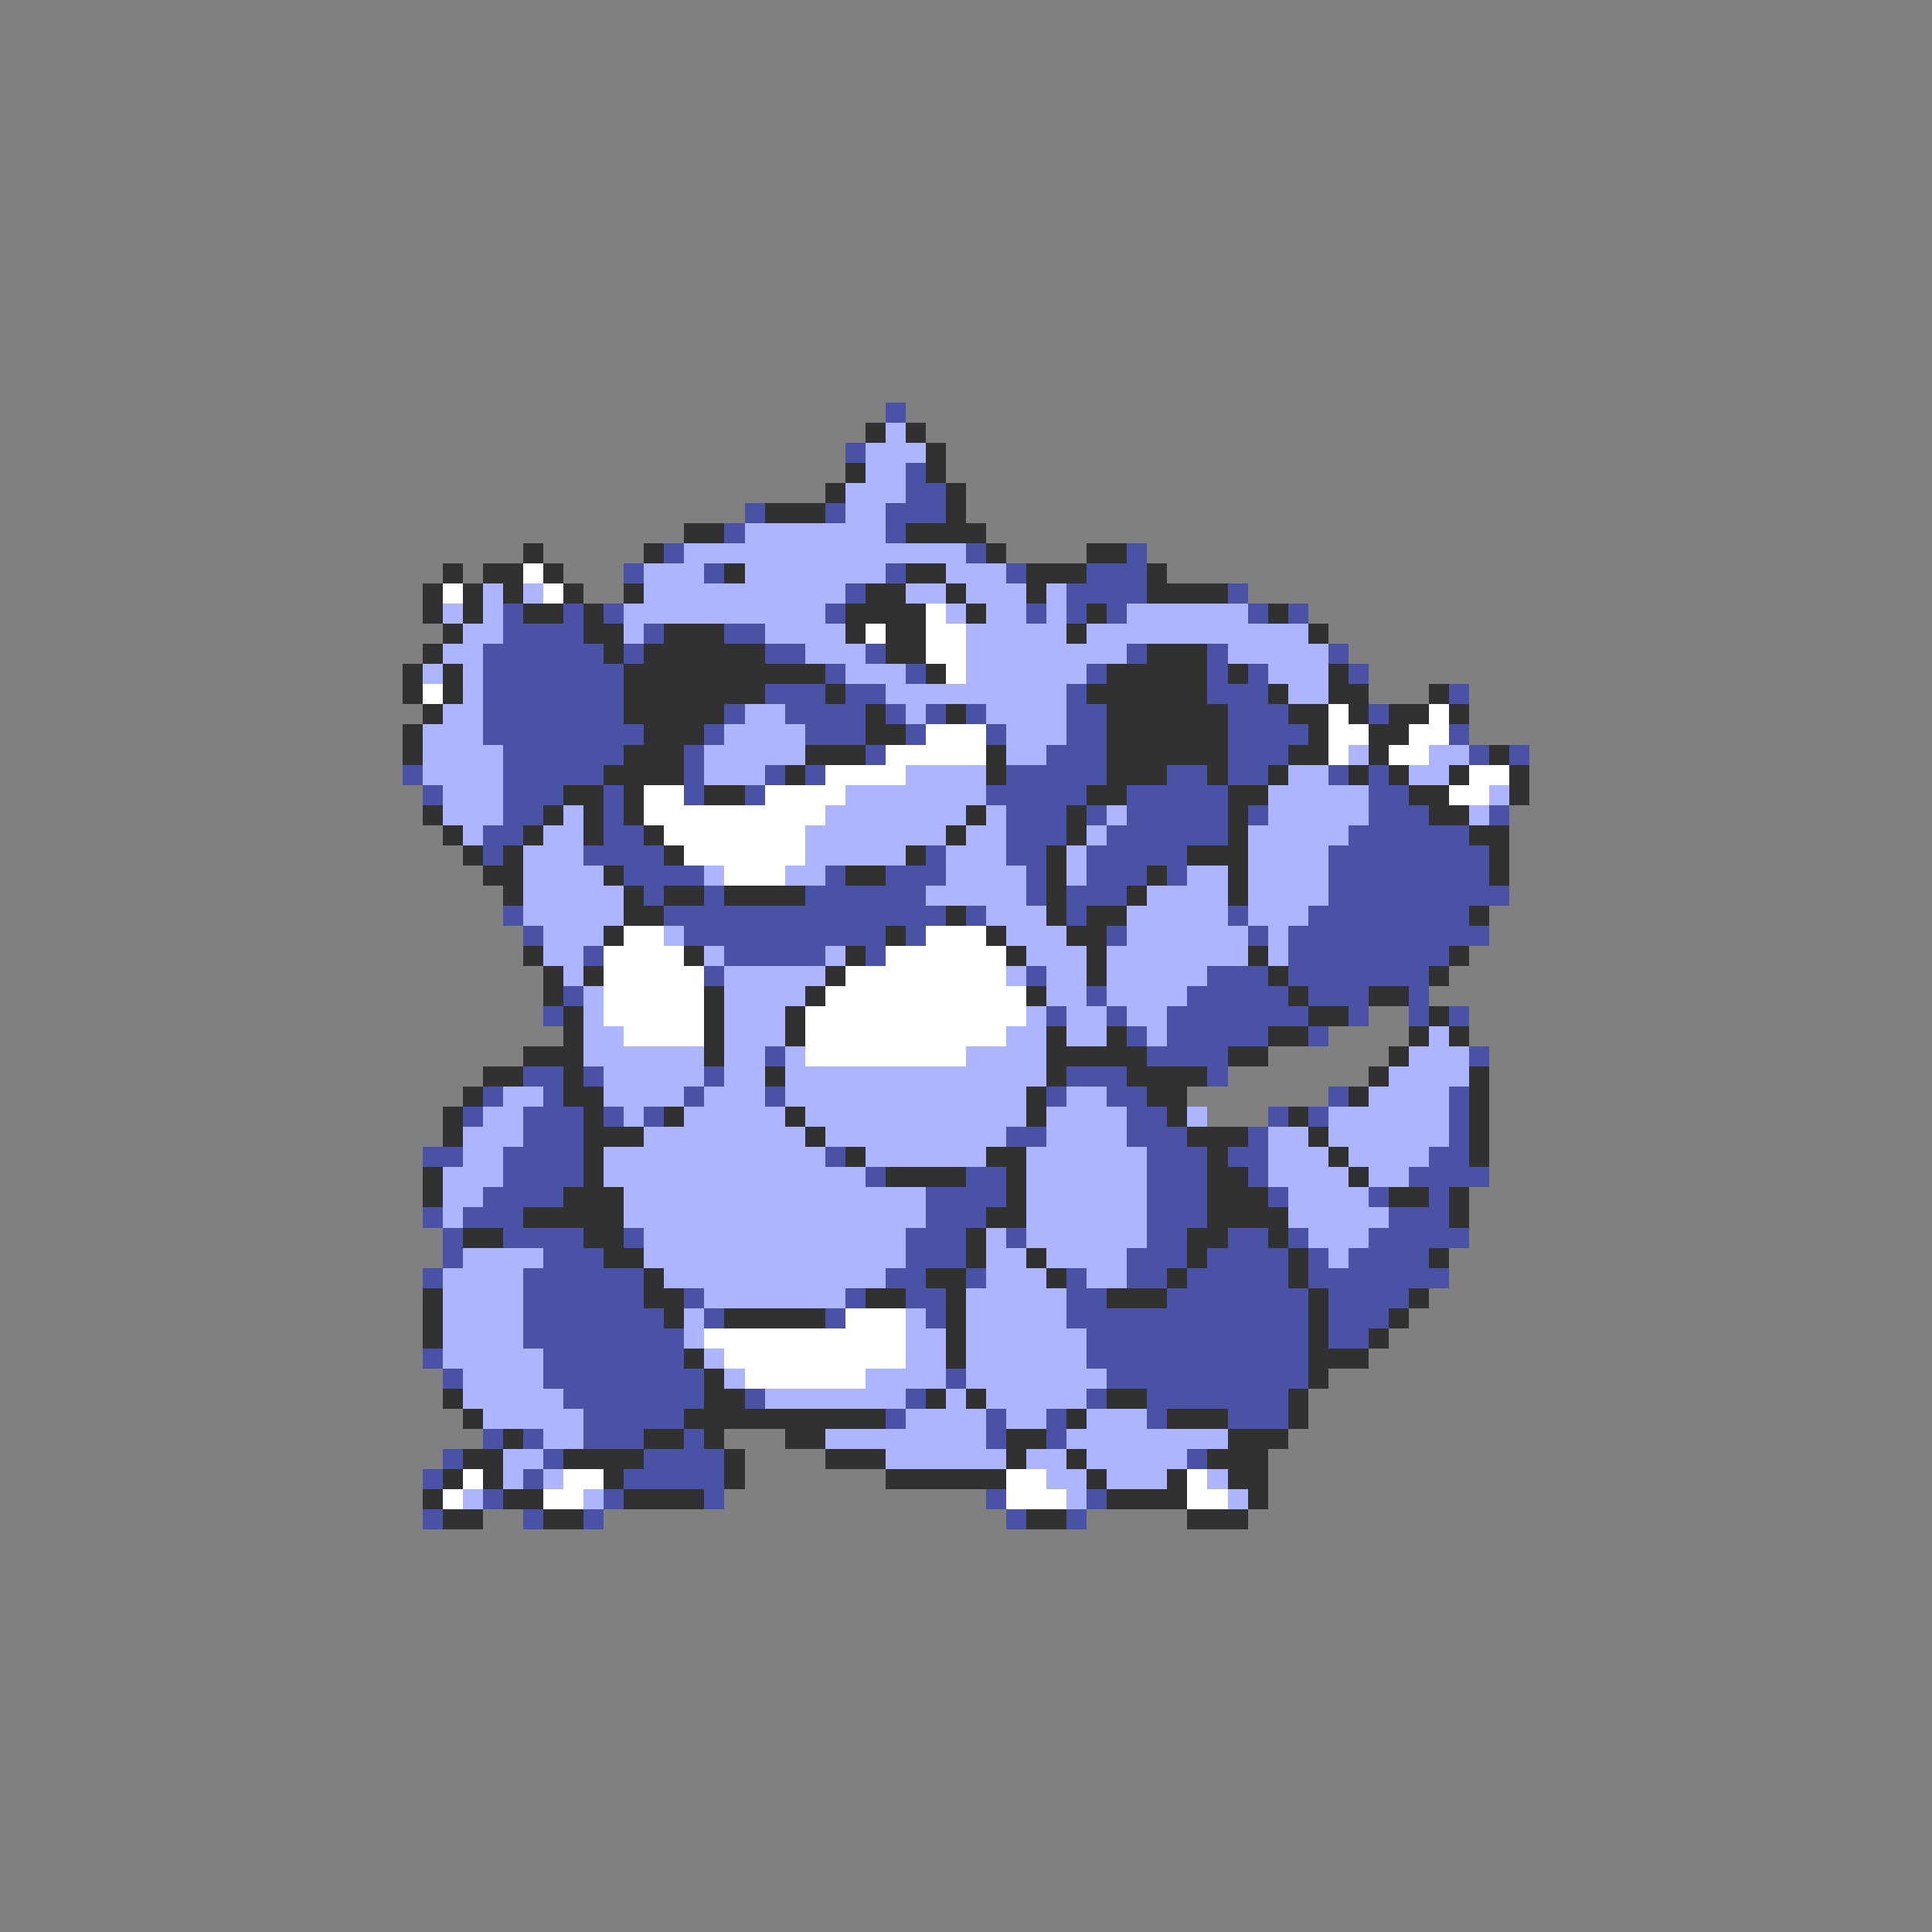 <svg xmlns="http://www.w3.org/2000/svg" viewBox="0 -0.5 96 96" shape-rendering="crispEdges">
<rect x="0" y="-0.5" width="96" height="96" fill="#808080" stroke="none"/>
<path stroke="#4a52a5" d="M44 20h1M42 22h1M45 23h1M45 24h2M37 25h1M41 25h1M44 25h3M36 26h1M44 26h1M33 27h1M48 27h1M56 27h1M31 28h1M35 28h1M44 28h1M50 28h1M54 28h3M42 29h1M53 29h4M61 29h1M25 30h1M28 30h1M30 30h1M41 30h1M51 30h1M53 30h1M55 30h1M62 30h1M64 30h1M25 31h4M32 31h1M36 31h2M24 32h6M31 32h1M38 32h2M43 32h1M56 32h1M60 32h1M66 32h1M24 33h7M41 33h1M45 33h1M54 33h1M60 33h1M62 33h1M67 33h1M24 34h7M38 34h3M42 34h2M53 34h1M60 34h3M72 34h1M24 35h7M36 35h1M39 35h4M44 35h1M46 35h1M48 35h1M53 35h2M61 35h3M68 35h1M24 36h8M35 36h1M40 36h3M45 36h1M49 36h1M53 36h2M61 36h4M72 36h1M25 37h6M34 37h1M43 37h1M52 37h3M61 37h3M73 37h1M75 37h1M20 38h1M25 38h5M34 38h1M38 38h1M40 38h1M50 38h5M58 38h2M61 38h2M66 38h1M68 38h1M21 39h1M25 39h3M30 39h1M34 39h1M37 39h1M49 39h5M56 39h5M68 39h2M25 40h2M30 40h1M50 40h3M54 40h1M56 40h5M62 40h1M68 40h3M74 40h1M24 41h2M30 41h2M50 41h3M55 41h6M67 41h6M24 42h1M29 42h4M46 42h1M50 42h2M54 42h5M66 42h8M31 43h4M41 43h1M44 43h3M51 43h1M54 43h3M58 43h1M66 43h8M32 44h1M35 44h1M40 44h6M51 44h1M53 44h3M66 44h9M25 45h1M33 45h14M48 45h1M53 45h1M61 45h1M65 45h8M26 46h1M34 46h10M45 46h1M55 46h1M62 46h1M64 46h10M29 47h1M36 47h5M43 47h1M64 47h8M35 48h1M51 48h1M60 48h3M64 48h7M28 49h1M54 49h1M59 49h5M65 49h3M70 49h1M27 50h1M52 50h1M55 50h1M58 50h7M67 50h1M70 50h1M72 50h1M56 51h1M58 51h5M65 51h1M38 52h1M57 52h4M73 52h1M26 53h2M29 53h1M35 53h1M53 53h3M60 53h1M24 54h1M27 54h1M34 54h1M38 54h1M52 54h1M55 54h2M66 54h1M72 54h1M23 55h1M26 55h3M30 55h1M32 55h1M56 55h2M63 55h1M65 55h1M72 55h1M26 56h3M50 56h2M56 56h3M62 56h1M72 56h1M21 57h2M25 57h4M41 57h1M57 57h3M61 57h2M71 57h2M25 58h4M43 58h1M48 58h2M57 58h3M62 58h1M70 58h4M24 59h4M46 59h4M57 59h3M63 59h1M68 59h1M71 59h1M21 60h1M23 60h3M46 60h3M57 60h3M69 60h3M22 61h1M25 61h4M31 61h1M45 61h3M50 61h1M57 61h2M61 61h2M64 61h1M68 61h5M22 62h1M27 62h3M45 62h3M56 62h3M60 62h4M65 62h1M67 62h4M21 63h1M26 63h6M44 63h2M48 63h1M53 63h1M56 63h2M59 63h5M65 63h7M26 64h6M34 64h1M42 64h1M45 64h2M53 64h2M58 64h7M66 64h4M26 65h7M35 65h1M41 65h1M46 65h1M53 65h12M66 65h3M26 66h8M54 66h11M66 66h2M21 67h1M27 67h7M54 67h11M22 68h1M27 68h8M47 68h1M55 68h10M28 69h7M37 69h1M45 69h1M54 69h1M57 69h7M29 70h5M44 70h1M49 70h1M52 70h1M57 70h1M61 70h3M24 71h1M26 71h1M29 71h3M34 71h1M49 71h1M52 71h1M22 72h1M27 72h1M32 72h4M59 72h1M21 73h1M26 73h1M31 73h5M24 74h1M30 74h1M35 74h1M49 74h1M54 74h1M21 75h1M26 75h1M29 75h1M50 75h1M53 75h1" />
<path stroke="#313131" d="M43 21h1M45 21h1M46 22h1M42 23h1M46 23h1M41 24h1M47 24h1M38 25h3M47 25h1M34 26h2M45 26h4M26 27h1M32 27h1M49 27h1M54 27h2M22 28h1M24 28h2M27 28h1M36 28h1M45 28h2M51 28h3M57 28h1M21 29h1M23 29h1M25 29h1M28 29h1M31 29h1M43 29h2M47 29h1M51 29h1M57 29h4M21 30h1M23 30h1M26 30h2M29 30h1M42 30h4M48 30h1M54 30h1M63 30h1M22 31h1M29 31h2M33 31h3M42 31h1M44 31h2M53 31h1M65 31h1M21 32h1M30 32h1M32 32h6M44 32h2M57 32h3M20 33h1M22 33h1M31 33h10M46 33h1M55 33h5M61 33h1M66 33h1M20 34h1M22 34h1M31 34h7M41 34h1M54 34h6M63 34h1M66 34h2M71 34h1M21 35h1M31 35h5M43 35h1M47 35h1M55 35h6M64 35h2M67 35h1M69 35h2M72 35h1M20 36h1M32 36h3M43 36h2M55 36h6M65 36h1M68 36h2M20 37h1M31 37h3M40 37h3M49 37h1M55 37h6M64 37h2M68 37h1M74 37h1M30 38h4M39 38h1M49 38h1M55 38h3M60 38h1M63 38h1M67 38h1M69 38h1M72 38h1M75 38h1M28 39h2M31 39h1M35 39h2M54 39h2M61 39h2M70 39h2M75 39h1M21 40h1M27 40h1M29 40h1M31 40h1M48 40h1M53 40h1M61 40h1M71 40h2M22 41h1M26 41h1M29 41h1M32 41h1M47 41h1M53 41h1M61 41h1M73 41h2M23 42h1M25 42h1M33 42h1M45 42h1M52 42h1M59 42h3M74 42h1M24 43h2M30 43h1M42 43h2M52 43h1M57 43h1M61 43h1M74 43h1M25 44h1M31 44h1M33 44h2M36 44h4M52 44h1M56 44h1M61 44h1M31 45h2M47 45h1M52 45h1M54 45h2M73 45h1M30 46h1M44 46h1M49 46h1M53 46h2M26 47h1M34 47h1M42 47h1M50 47h1M54 47h1M62 47h1M72 47h1M27 48h1M29 48h1M41 48h1M54 48h1M63 48h1M71 48h1M27 49h1M35 49h1M40 49h1M51 49h1M64 49h1M68 49h2M28 50h1M35 50h1M39 50h1M65 50h2M71 50h1M28 51h1M35 51h1M39 51h1M52 51h1M55 51h1M63 51h2M70 51h1M72 51h1M26 52h3M35 52h1M52 52h5M61 52h2M69 52h1M24 53h2M28 53h1M38 53h1M52 53h1M56 53h4M68 53h1M73 53h1M23 54h1M28 54h2M51 54h1M57 54h2M67 54h1M73 54h1M22 55h1M29 55h1M33 55h1M39 55h1M51 55h1M58 55h1M64 55h1M73 55h1M22 56h1M29 56h3M40 56h1M59 56h3M65 56h1M73 56h1M29 57h1M42 57h1M49 57h2M60 57h1M66 57h1M73 57h1M21 58h1M29 58h1M44 58h4M50 58h1M60 58h2M67 58h1M21 59h1M28 59h3M50 59h1M60 59h3M69 59h2M72 59h1M26 60h5M49 60h2M60 60h4M72 60h1M23 61h2M29 61h2M48 61h1M59 61h2M63 61h1M30 62h2M48 62h1M51 62h1M59 62h1M64 62h1M71 62h1M32 63h1M46 63h2M52 63h1M58 63h1M64 63h1M21 64h1M32 64h2M43 64h2M47 64h1M55 64h3M65 64h1M70 64h1M21 65h1M33 65h1M36 65h5M47 65h1M65 65h1M69 65h1M21 66h1M47 66h1M65 66h1M68 66h1M34 67h1M47 67h1M65 67h3M35 68h1M65 68h1M22 69h1M35 69h2M46 69h1M48 69h1M55 69h2M64 69h1M23 70h1M34 70h10M53 70h1M58 70h3M64 70h1M25 71h1M32 71h2M35 71h1M39 71h2M50 71h2M61 71h3M23 72h2M28 72h4M36 72h1M41 72h3M50 72h1M53 72h1M60 72h3M22 73h1M24 73h1M30 73h1M36 73h1M44 73h6M54 73h1M58 73h1M61 73h2M21 74h1M25 74h2M31 74h4M55 74h4M62 74h1M22 75h2M27 75h2M51 75h2M59 75h3" />
<path stroke="#adb5ff" d="M44 21h1M43 22h3M43 23h2M42 24h3M42 25h2M37 26h7M34 27h14M32 28h3M37 28h7M47 28h3M24 29h1M26 29h1M32 29h10M45 29h2M48 29h3M52 29h1M22 30h1M24 30h1M31 30h10M47 30h1M49 30h2M52 30h1M56 30h6M23 31h2M31 31h1M38 31h4M48 31h5M54 31h11M22 32h2M40 32h3M48 32h8M61 32h5M21 33h1M23 33h1M42 33h3M48 33h6M63 33h3M23 34h1M44 34h9M64 34h2M22 35h2M37 35h2M45 35h1M49 35h4M21 36h3M36 36h4M50 36h3M21 37h4M35 37h5M50 37h2M67 37h1M71 37h2M21 38h4M35 38h3M45 38h4M64 38h2M70 38h2M22 39h3M42 39h7M63 39h5M74 39h1M22 40h3M28 40h1M41 40h7M49 40h1M55 40h1M63 40h5M73 40h1M23 41h1M27 41h2M40 41h7M48 41h2M54 41h1M62 41h5M26 42h3M40 42h5M47 42h3M53 42h1M62 42h4M26 43h4M35 43h1M39 43h2M47 43h4M53 43h1M59 43h2M62 43h4M26 44h5M46 44h5M57 44h4M62 44h4M26 45h5M49 45h3M56 45h5M62 45h3M27 46h3M33 46h1M50 46h3M56 46h6M63 46h1M27 47h2M35 47h1M41 47h1M51 47h3M55 47h7M63 47h1M28 48h1M36 48h5M50 48h1M52 48h2M55 48h5M29 49h1M36 49h4M52 49h2M55 49h4M29 50h1M36 50h3M51 50h1M53 50h2M56 50h2M29 51h2M36 51h3M50 51h2M53 51h2M57 51h1M71 51h1M29 52h6M36 52h2M39 52h1M48 52h4M70 52h3M30 53h5M36 53h2M39 53h13M69 53h4M25 54h2M30 54h4M35 54h3M39 54h12M53 54h2M68 54h4M24 55h2M31 55h1M34 55h5M40 55h11M52 55h4M59 55h1M66 55h6M23 56h3M32 56h8M41 56h9M52 56h4M63 56h2M66 56h6M23 57h2M30 57h11M43 57h6M51 57h6M63 57h3M67 57h4M22 58h3M30 58h13M51 58h6M63 58h4M68 58h2M22 59h2M31 59h15M51 59h6M64 59h4M22 60h1M31 60h15M51 60h6M64 60h5M32 61h13M49 61h1M51 61h6M65 61h3M23 62h4M32 62h13M49 62h2M52 62h4M66 62h1M22 63h4M33 63h11M49 63h3M54 63h2M22 64h4M35 64h7M48 64h5M22 65h4M34 65h1M45 65h1M48 65h5M22 66h4M34 66h1M45 66h2M48 66h6M22 67h5M35 67h1M45 67h2M48 67h6M23 68h4M36 68h1M43 68h4M48 68h7M23 69h5M38 69h7M47 69h1M49 69h5M24 70h5M45 70h4M50 70h2M54 70h3M27 71h2M41 71h8M53 71h8M25 72h2M44 72h6M51 72h2M54 72h5M25 73h1M27 73h1M52 73h2M55 73h3M60 73h1M23 74h1M29 74h1M53 74h1M61 74h1" />
<path stroke="#ffffff" d="M26 28h1M22 29h1M27 29h1M46 30h1M43 31h1M46 31h2M46 32h2M47 33h1M21 34h1M66 35h1M71 35h1M46 36h3M66 36h2M70 36h2M44 37h5M66 37h1M69 37h2M41 38h4M73 38h2M32 39h2M38 39h4M72 39h2M32 40h9M33 41h7M34 42h6M36 43h3M31 46h2M46 46h3M30 47h4M44 47h6M30 48h5M42 48h8M30 49h5M41 49h10M30 50h5M40 50h11M31 51h4M40 51h10M40 52h8M42 65h3M35 66h10M36 67h9M37 68h6M23 73h1M28 73h2M50 73h2M59 73h1M22 74h1M27 74h2M50 74h3M59 74h2" />
</svg>